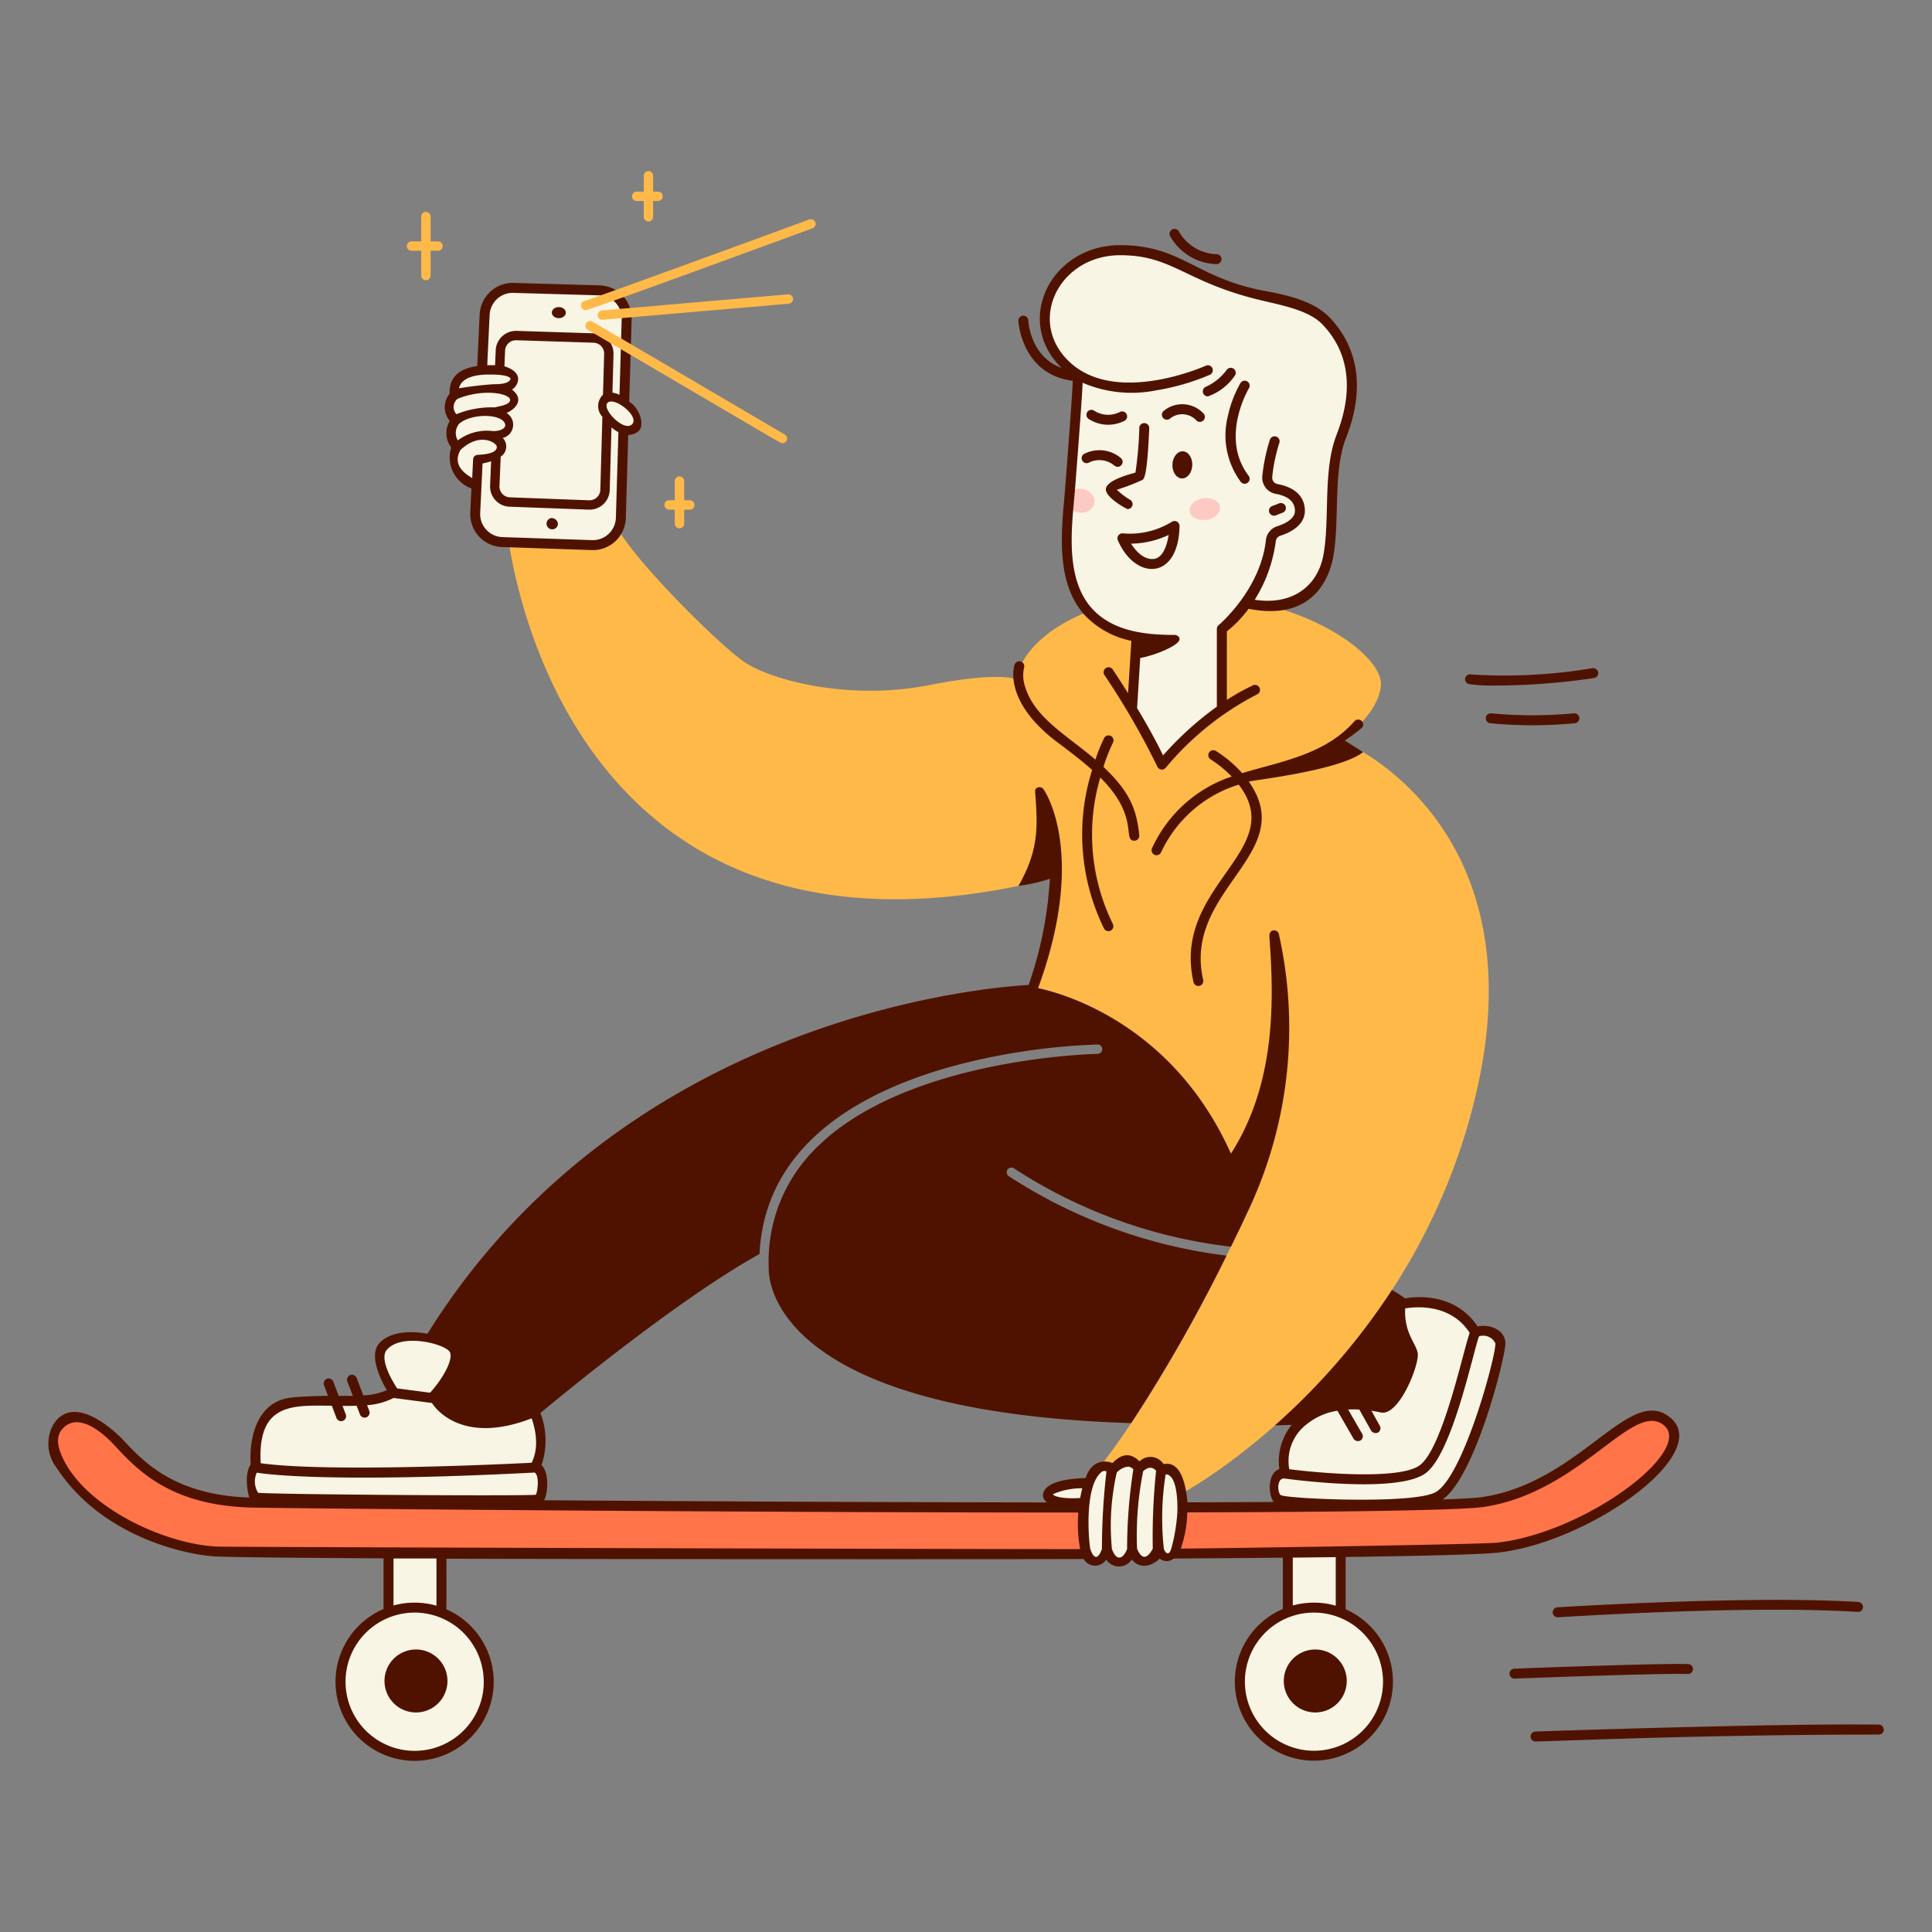 <svg xmlns="http://www.w3.org/2000/svg" fill="none" viewBox="0 0 200 200"><rect x="0" y="0" width="200" height="200" fill="#808080" stroke="none"/><g id="selfie-1--social-media-selfie"><g id="elements"><path id="vector" fill="#501200" d="M154.985 70.966c-0.984 0.03 -1.968 -0.02 -2.943 -0.152a0.515 0.515 0 0 1 0.282 -0.991c4.198 0.261 8.413 0.04 12.561 -0.657a0.516 0.516 0 0 1 0.153 1.019 69.896 69.896 0 0 1 -10.053 0.781Z" stroke-width="1"></path><path id="vector_2" fill="#501200" d="M154.272 74.869a0.512 0.512 0 0 1 -0.458 -0.567 0.514 0.514 0 0 1 0.567 -0.458c2.841 0.265 5.7 0.265 8.54 0a0.514 0.514 0 1 1 0.112 1.024 45.485 45.485 0 0 1 -8.761 0.001Z" stroke-width="1"></path><path id="vector_3" fill="#501200" d="M161.231 167.42a0.516 0.516 0 0 1 -0.033 -1.029c0.2 -0.013 19.846 -1.263 31.176 -0.555a0.514 0.514 0 1 1 -0.064 1.028c-11.674 -0.732 -30.71 0.556 -31.079 0.556Z" stroke-width="1"></path><path id="vector_4" fill="#501200" d="M156.787 173.77a0.513 0.513 0 0 1 -0.369 -0.877 0.515 0.515 0 0 1 0.363 -0.153c0.045 0 14.68 -0.572 17.957 -0.476a0.515 0.515 0 1 1 -0.03 1.029c-3.257 -0.093 -17.89 0.477 -17.921 0.477Z" stroke-width="1"></path><path id="vector_5" fill="#501200" d="M158.929 180.277a0.516 0.516 0 0 1 -0.017 -1.029c0.252 -0.009 25.291 -0.87 35.581 -0.715a0.512 0.512 0 0 1 0.511 0.519 0.512 0.512 0 0 1 -0.519 0.511c-18.703 0 -33.946 0.714 -35.556 0.714Z" stroke-width="1"></path></g><g id="person"><path id="vector_6" fill="#ffb949" d="M52.5 54.783s4.558 49.362 56.882 36.02a70.885 70.885 0 0 1 -2.436 11.4s16.826 2.474 22.438 22.722c0 0 -7.379 16.442 -15.584 26.991l8.615 2.652s23.5 -12.62 30.322 -41.072c6.822 -28.452 -13.864 -36.9 -13.97 -36.825 -0.106 0.075 4.01 -2.639 4.188 -5.794 0.178 -3.155 -8.392 -9.464 -20.624 -9.285 -12.232 0.179 -17.412 6.364 -16.876 8.866 0 0 -1.19 -1.128 -9.345 0.479 -8.155 1.607 -16.329 -0.5 -19.126 -2.46 -2.797 -1.96 -11.074 -10.258 -13 -13.691L52.5 54.783Z" stroke-width="1"></path><path id="vector_7" fill="#f9f5e5" d="M117.1 73.3a36.027 36.027 0 0 1 3.06 5.7s4.226 -4.345 6.458 -5.714l-0.208 -8.155a19.92 19.92 0 0 0 2.619 -2.738s4.311 1.647 7.143 -1.666c2.44 -2.856 1.689 -9.106 2.083 -12.482 0.447 -3.828 3.616 -8.851 0.04 -13.917 -1.594 -2.258 -4.365 -3.016 -8.93 -3.968 -3.078 -0.643 -5.842 -2.718 -9.919 -3.949 -7.818 -2.361 -11.826 2.8 -11.349 7.6 0.31 3.127 3.452 5 3.452 5s-1.573 15.282 -1.27 18.691c0.318 3.571 2.738 7.619 7.341 8.254l-0.52 7.344Z" stroke-width="1"></path><path id="vector_8" fill="#501200" d="M128.851 50.08a0.518 0.518 0 0 1 -0.41 -0.2 8.103 8.103 0 0 1 -1.321 -6.851 11.91 11.91 0 0 1 1.291 -3.373 0.514 0.514 0 0 1 0.879 0.536c-0.031 0.051 -3.047 5.114 -0.03 9.062a0.52 0.52 0 0 1 0.05 0.539 0.514 0.514 0 0 1 -0.459 0.287Z" stroke-width="1"></path><path id="vector_9" fill="#501200" d="M125.041 41.033a0.514 0.514 0 0 1 -0.458 -0.77 0.517 0.517 0 0 1 0.27 -0.23 5.625 5.625 0 0 0 2.124 -1.726 0.51 0.51 0 0 1 0.543 -0.22 0.51 0.51 0 0 1 0.329 0.235 0.518 0.518 0 0 1 -0.036 0.585 5.629 5.629 0 0 1 -2.772 2.126Z" stroke-width="1"></path><path id="vector_10" fill="#501200" d="M122.448 46.719c-0.568 -0.021 -1.051 0.59 -1.08 1.366 -0.029 0.776 0.408 1.421 0.977 1.442 0.569 0.021 1.052 -0.591 1.08 -1.366 0.028 -0.775 -0.408 -1.421 -0.977 -1.442Z" stroke-width="1"></path><path id="vector_11" fill="#501200" d="M125.934 27.342a5.683 5.683 0 0 1 -4.8 -2.893 0.514 0.514 0 0 1 0.909 -0.484 4.638 4.638 0 0 0 3.891 2.347 0.513 0.513 0 0 1 0.515 0.515 0.514 0.514 0 0 1 -0.515 0.515Z" stroke-width="1"></path><path id="vector_12" fill="#501200" d="M116.727 52.7c-0.091 0 -2.42 -1.249 -2.239 -2.142 0.194 -0.958 2.879 -1.564 3.053 -1.637 0.228 -1.536 0.362 -3.085 0.4 -4.638a0.518 0.518 0 0 1 0.536 -0.486 0.517 0.517 0 0 1 0.493 0.529c-0.208 4.927 -0.525 5.2 -0.692 5.35 -0.864 0.398 -1.754 0.739 -2.662 1.021 0.418 0.402 0.881 0.753 1.38 1.048a0.513 0.513 0 0 1 0.043 0.851 0.517 0.517 0 0 1 -0.312 0.104Z" stroke-width="1"></path><path id="vector_13" fill="#501200" d="M124.208 43.673a0.51 0.51 0 0 1 -0.358 -0.145 1.99 1.99 0 0 0 -2.725 -0.2 0.519 0.519 0 0 1 -0.376 0.118 0.513 0.513 0 0 1 -0.468 -0.559 0.518 0.518 0 0 1 0.183 -0.349 3.006 3.006 0 0 1 4.1 0.244 0.514 0.514 0 0 1 -0.066 0.803 0.515 0.515 0 0 1 -0.29 0.088Z" stroke-width="1"></path><path id="vector_14" fill="#501200" d="M112.665 43.347a0.515 0.515 0 0 1 0.623 -0.82 2.678 2.678 0 0 0 2.685 0.1 0.516 0.516 0 0 1 0.437 0.933 3.7 3.7 0 0 1 -3.745 -0.213Z" stroke-width="1"></path><path id="vector_15" fill="#501200" d="M131.886 53.384a0.516 0.516 0 0 1 -0.185 -1l0.714 -0.275a0.515 0.515 0 1 1 0.371 0.961c-0.777 0.303 -0.772 0.314 -0.9 0.314Z" stroke-width="1"></path><path id="vector_16" fill="#501200" d="M115.719 55.929a0.516 0.516 0 0 1 0.542 -0.714 8.282 8.282 0 0 0 5.049 -1.2 0.515 0.515 0 0 1 0.794 0.441c-0.096 5.644 -4.579 5.659 -6.385 1.473Zm1.364 0.351c0.465 0.724 1.3 1.689 2.341 1.582 1.007 -0.1 1.4 -1.507 1.555 -2.485a9.37 9.37 0 0 1 -3.896 0.903Z" stroke-width="1"></path><path id="vector_17" fill="#501200" d="M114.227 79.39c0.264 -0.85 0.59 -1.681 0.974 -2.485a0.516 0.516 0 1 0 -0.915 -0.474 18.295 18.295 0 0 0 -0.892 2.208c-2.812 -2.441 -6.261 -4.271 -7.257 -7.5a3.634 3.634 0 0 1 -0.132 -2 0.516 0.516 0 0 0 -0.713 -0.63 0.512 0.512 0 0 0 -0.261 0.295c-0.054 0.154 -1.249 3.819 4.544 8.123 1.411 1.048 2.555 1.952 3.483 2.777a22.117 22.117 0 0 0 1.228 16.411 0.515 0.515 0 1 0 0.915 -0.474 20.923 20.923 0 0 1 -1.3 -15.15c4.1 4.044 2.252 6.537 3.523 6.537a0.516 0.516 0 0 0 0.513 -0.567c-0.269 -2.669 -0.99 -4.515 -3.71 -7.071Z" stroke-width="1"></path><path id="vector_18" fill="#501200" d="M115.7 48.324a0.516 0.516 0 0 1 -0.337 -0.125 2.424 2.424 0 0 0 -2.663 -0.299 0.515 0.515 0 0 1 -0.495 -0.9 3.448 3.448 0 0 1 3.829 0.418 0.51 0.51 0 0 1 0.148 0.57 0.513 0.513 0 0 1 -0.482 0.336Z" stroke-width="1"></path><path id="vector_19" fill="#f9f5e5" d="M40.16 160.8v6.127s-4.365 1.325 -4.88 6.92c-0.515 5.595 4.554 7.891 7.321 8.05a7.588 7.588 0 0 0 5.59 -2.022 7.58 7.58 0 0 0 2.41 -5.433c0 -5.04 -3.73 -7.291 -4.96 -7.515V160.8H40.16Z" stroke-width="1"></path><path id="vector_20" fill="#f9f5e5" d="M133.4 160.8v6.127s-4.365 1.325 -4.881 6.92 4.555 7.891 7.322 8.05a7.585 7.585 0 0 0 5.589 -2.022 7.581 7.581 0 0 0 2.411 -5.433c0 -5.04 -3.73 -7.291 -4.96 -7.515V160.8H133.4Z" stroke-width="1"></path><path id="vector_21" fill="#501200" d="M136.157 177.273a3.259 3.259 0 1 0 0 -6.518 3.259 3.259 0 0 0 0 6.518Z" stroke-width="1"></path><path id="vector_22" fill="#501200" d="M43.062 177.273a3.259 3.259 0 1 0 0 -6.518 3.259 3.259 0 0 0 0 6.518Z" stroke-width="1"></path><path id="vector_23" fill="#ff7449" d="M5.99 147.683c0.986 -1.69 3.417 -1.171 5.321 0.631 2.263 2.142 5.238 7.052 14.921 7.232 9.683 0.18 119.786 1.086 127.34 -0.069 10.119 -1.548 15.252 -11.347 18.969 -8.362 3.888 3.124 -7.937 11.973 -17.421 13.084 -8.86 1.038 -125.138 0.735 -132.638 0.413 -9.167 -0.393 -19.04 -8.563 -16.492 -12.929Z" stroke-width="1"></path><path id="vector_24" fill="#f9f5e5" d="M144.961 134.941s5.437 -1.24 7.669 2.9c0 0 2.533 -0.452 2.738 1.191 0.205 1.643 -3.978 15.348 -6.875 16.216 -2.897 0.868 -15.356 0.547 -16.165 0 -0.809 -0.547 -0.462 -2.538 0.491 -2.641 0 0 -0.715 -3.986 2.46 -5.854 3.175 -1.868 7.42 -1 8.095 -1.075 0.675 -0.075 2.976 -3.928 2.818 -5.2 -0.158 -1.272 -1.905 -3.731 -1.231 -5.537Z" stroke-width="1"></path><path id="vector_25" fill="#f9f5e5" d="M26.51 151.914s-0.992 -5.487 3.174 -6.6c4.166 -1.113 7.223 0.438 10.873 -1.15 0 0 -1.755 -2.809 -1.19 -4.326 0.754 -2.024 6.1 -2.309 7.738 0 0.873 1.23 -2.222 4.868 -2.222 4.868s2.619 4.18 10.238 1.64c0 0 1.9 2.994 0 5.564 0 0 1.706 0.519 0.635 3.454 -0.046 0.126 -28.595 0.074 -29.314 -0.288 -0.719 -0.362 -0.742 -2.939 0.068 -3.162Z" stroke-width="1"></path><path id="vector_26" fill="#f9f5e5" d="M115.16 151.937s-1.786 -0.966 -2.619 1.753c0 0 -3.958 -0.317 -3.988 1.023 -0.03 1.34 3.482 1.042 3.482 1.042s-0.239 5.956 1.339 5.893c0.973 -0.04 1.168 -1.459 1.168 -1.459s0.365 1.578 1.258 1.563c0.893 -0.015 1.324 -1.25 1.324 -1.25s1.027 2.44 2.8 0.163c0 0 2.039 2.213 2.314 -2.589 0.275 -4.802 -0.79 -6.71 -1.924 -5.8 0 0 -0.762 -1.794 -2.563 -0.343 -0.002 0.004 -0.939 -1.418 -2.591 0.004Z" stroke-width="1"></path><path id="vector_27" fill="#ffb949" d="M45.339 24.987h-0.764v-2.565a0.486 0.486 0 1 0 -0.972 0v2.565h-1a0.486 0.486 0 0 0 0 0.972h1v2.564a0.486 0.486 0 0 0 0.972 0v-2.564h0.764a0.486 0.486 0 0 0 0 -0.972Z" stroke-width="1"></path><path id="vector_28" fill="#ffb949" d="M68.117 19.833h-0.507v-1.617a0.486 0.486 0 1 0 -0.971 0v1.617h-0.725a0.486 0.486 0 1 0 0 0.972h0.725v1.617a0.486 0.486 0 1 0 0.971 0v-1.617h0.507a0.486 0.486 0 0 0 0 -0.972Z" stroke-width="1"></path><path id="vector_29" fill="#ffb949" d="M71.41 51.788h-0.585V49.8a0.486 0.486 0 0 0 -0.972 0v1.985h-0.586a0.486 0.486 0 1 0 0 0.972h0.586v1.448a0.486 0.486 0 1 0 0.972 0V52.76h0.585a0.486 0.486 0 0 0 0 -0.972Z" stroke-width="1"></path><path id="vector_30" fill="#f9f5e5" d="M49.783 38.216s0.239 -4.227 0.318 -5.11c0.079 -0.883 0.2 -3.263 2.936 -3.3 2.736 -0.037 7.957 0.119 9.266 0.278 1.309 0.159 2.619 0.972 2.619 3.274s-0.337 8.206 -0.337 8.206 1.824 1.582 1.27 2.536a1.231 1.231 0 0 1 -1.349 0.547s-0.139 8.076 -0.179 8.691c-0.04 0.615 -0.694 3.214 -3.333 3.095 -2.639 -0.119 -8.6 -0.3 -9.291 -0.357a2.823 2.823 0 0 1 -2.574 -2.758c-0.04 -2.083 0 -3.056 0 -3.056s-2.834 -1.234 -1.947 -3.988a2.35 2.35 0 0 1 -0.172 -2.774s-1.175 -1.078 0.055 -2.846c0 0.004 -0.297 -2.141 2.718 -2.438Z" stroke-width="1"></path><path id="vector_31" fill="#501200" d="m65.136 41.586 0.251 -8.532a3.413 3.413 0 0 0 -3.314 -3.514l-9.006 -0.256a3.432 3.432 0 0 0 -3.411 3.252L49.4 37.89c-1.139 0.173 -2.933 0.663 -2.858 2.872a2.21 2.21 0 0 0 0.015 2.814 2.464 2.464 0 0 0 0.153 2.749 3.418 3.418 0 0 0 2.09 4.241l-0.117 2.49a3.409 3.409 0 0 0 3.293 3.572l9.4 0.321a3.416 3.416 0 0 0 3.408 -3.314l0.25 -8.617c0.4 0.007 0.787 -0.14 1.083 -0.409 0.668 -0.601 0.083 -2.38 -0.981 -3.023Zm-14.45 -9a2.394 2.394 0 0 1 2.381 -2.269l8.976 0.256a2.384 2.384 0 0 1 2.316 2.452l-0.229 7.846a2.277 2.277 0 0 0 -0.73 -0.221l0.112 -3.99a2.1 2.1 0 0 0 -2.025 -2.152l-8.014 -0.256a2.105 2.105 0 0 0 -2.157 2.007l-0.065 1.551c-0.147 -0.009 -0.7 -0.009 -0.812 -0.006l0.247 -5.218Zm11.672 10.56 -0.212 7.554a1.12 1.12 0 0 1 -1.162 1.089l-8.2 -0.306a1.123 1.123 0 0 1 -1.08 -1.168l0.127 -3.038a1.26 1.26 0 0 0 0.214 -1.939 1.413 1.413 0 0 0 0.392 -2.584c0.954 -0.418 1.875 -1.416 0.559 -2.425 0.562 -0.3 1.405 -1.729 -0.777 -2.411l0.068 -1.621a1.123 1.123 0 0 1 1.121 -1.075l8.047 0.256a1.128 1.128 0 0 1 1.086 1.154l-0.118 4.229a1.628 1.628 0 0 0 -0.065 2.285Zm-14.966 2.443a1.484 1.484 0 0 1 0.156 -1.737c1.352 -1.142 4.7 -1.023 4.756 0.177 0 0 0 0.576 -1.236 0.6a5.034 5.034 0 0 0 -3.676 0.96Zm5.416 -4.2c0 0.557 -1.242 0.671 -1.59 0.783a9.663 9.663 0 0 0 -3.973 0.706 1.101 1.101 0 0 1 0.124 -1.595c2.684 -1.089 5.391 -0.557 5.439 0.106Zm-2.417 -2.613c2.368 -0.05 2.443 0.388 2.464 0.429 -0.018 0.074 -0.1 0.588 -1.687 0.565a35.98 35.98 0 0 0 -3.646 0.424c0.032 -0.162 0.208 -1.363 2.869 -1.418Zm-2.722 7.808c2.037 -1.939 3.831 -0.7 3.758 -0.306 0 0.787 -1.818 0.779 -2.051 0.818a0.482 0.482 0 0 0 -0.4 0.456l-0.094 1.942 -0.027 -0.017c-0.492 -0.315 -2.132 -1.236 -1.186 -2.893ZM63.756 53.6a2.383 2.383 0 0 1 -2.463 2.313L52.01 55.6a2.38 2.38 0 0 1 -2.3 -2.492l0.244 -5.13c0.3 -0.058 0.595 -0.134 0.886 -0.227l-0.106 2.525a2.093 2.093 0 0 0 2.016 2.178l8.279 0.306a2.09 2.09 0 0 0 2.089 -2.033l0.183 -6.484c0.217 0.193 0.457 0.359 0.715 0.494l-0.26 8.863Zm1.695 -9.7c-0.788 0.88 -3.121 -1.474 -2.587 -2.166 0.608 -0.784 3.351 1.316 2.587 2.166Z" stroke-width="1"></path><path id="vector_32" fill="#ffb949" d="M60.636 32.1a0.486 0.486 0 0 1 -0.078 -0.966c0.781 -0.207 14.275 -5.131 23.205 -8.409a0.486 0.486 0 1 1 0.334 0.912C61.04 32.1 60.747 32.1 60.636 32.1Z" stroke-width="1"></path><path id="vector_33" fill="#ffb949" d="M62.342 33.106a0.486 0.486 0 0 1 -0.041 -0.969l19.286 -1.667a0.486 0.486 0 0 1 0.083 0.968l-19.328 1.668Z" stroke-width="1"></path><path id="vector_34" fill="#ffb949" d="M80.993 45.884c-0.207 0 -0.032 0.052 -20.157 -11.753a0.486 0.486 0 0 1 0.492 -0.838L81.239 44.98a0.486 0.486 0 0 1 -0.246 0.904Z" stroke-width="1"></path><path id="vector_35" fill="#501200" d="M57.848 32.938c0.4 0 0.725 -0.257 0.725 -0.575 0 -0.318 -0.325 -0.575 -0.725 -0.575 -0.4 0 -0.725 0.257 -0.725 0.575 0 0.318 0.325 0.575 0.725 0.575Z" stroke-width="1"></path><path id="vector_36" fill="#501200" d="M57.033 53.632a0.59 0.59 0 1 0 0.725 0.576 0.663 0.663 0 0 0 -0.725 -0.576Z" stroke-width="1"></path><path id="vector_37" fill="#501200" d="m141.111 77.854 -1.9 -1.191a21.19 21.19 0 0 0 1.776 -1.321 0.515 0.515 0 1 0 -0.773 -0.681c-3.052 3.466 -7.585 4.155 -11.628 5.373a12.84 12.84 0 0 0 -2.723 -2.3 0.514 0.514 0 1 0 -0.526 0.886 11.96 11.96 0 0 1 2.166 1.766c-0.213 0.074 -0.427 0.147 -0.634 0.226a13.95 13.95 0 0 0 -7.62 7.215 0.513 0.513 0 0 0 0.287 0.67 0.517 0.517 0 0 0 0.67 -0.288 13.143 13.143 0 0 1 7.032 -6.635c0.321 -0.123 0.654 -0.238 0.993 -0.348 5.239 6.814 -7 10.439 -4.67 20.48a0.513 0.513 0 0 0 0.917 0.133 0.515 0.515 0 0 0 0.083 -0.366c-2.186 -9.408 9.991 -13.085 4.711 -20.567 0.534 -0.157 9.458 -1.148 11.839 -3.052Z" stroke-width="1"></path><path id="vector_38" fill="#fccac2" d="M124.892 53.818c0.867 -0.13 1.493 -0.738 1.4 -1.355 -0.094 -0.618 -0.872 -1.012 -1.738 -0.881 -0.867 0.131 -1.494 0.738 -1.4 1.356 0.093 0.617 0.872 1.011 1.738 0.88Z" stroke-width="1"></path><path id="vector_39" fill="#fccac2" d="M113.283 52.1c0.125 -0.67 -0.408 -1.333 -1.19 -1.478 -0.783 -0.145 -1.518 0.28 -1.643 0.952 -0.125 0.67 0.408 1.333 1.191 1.478 0.782 0.146 1.518 -0.28 1.642 -0.952Z" stroke-width="1"></path><path id="vector_40" fill="#501200" d="M137.676 32.9c-1.5 -1.58 -3.957 -2.28 -6.613 -2.759 -7.321 -1.322 -8.655 -4.75 -15.082 -4.762 -7.2 -0.014 -11.084 7.834 -6.082 12.713 -3.211 -1.155 -3.442 -4.742 -3.451 -4.922a0.513 0.513 0 0 0 -0.539 -0.49 0.517 0.517 0 0 0 -0.49 0.539c0 0.057 0.326 5.543 5.633 6.2 -0.042 1.419 -0.63 9.1 -0.813 11.406 -0.3 3.75 -1.107 9.381 2.052 12.857a9.152 9.152 0 0 0 4.828 2.656l-0.341 5.431c-0.916 -1.467 -1.593 -2.468 -1.608 -2.491a0.516 0.516 0 0 0 -0.853 0.578 79.315 79.315 0 0 1 5.492 9.506 0.522 0.522 0 0 0 0.407 0.3 0.512 0.512 0 0 0 0.467 -0.192 30.332 30.332 0 0 1 9.457 -7.591 0.524 0.524 0 0 0 0.266 -0.291 0.517 0.517 0 0 0 -0.703 -0.642c-0.933 0.442 -1.835 0.947 -2.7 1.509v-7.094a12.352 12.352 0 0 0 2.252 -2.34c6.818 1.348 8.371 -3.4 8.737 -5.262 0.734 -3.749 -0.04 -8.9 1.343 -12.41 2.455 -6.255 0.454 -10.222 -1.659 -12.449Zm0.7 12.071c-1.483 3.768 -0.667 8.876 -1.4 12.589 -0.61 3.111 -3.185 5.125 -7.086 4.528a15.065 15.065 0 0 0 2.18 -6.072 0.678 0.678 0 0 1 0.469 -0.557c1.631 -0.526 2.533 -1.435 2.541 -2.558 0.01 -1.46 -0.993 -2.45 -2.823 -2.79a0.674 0.674 0 0 1 -0.557 -0.727c0.121 -1.2 0.368 -2.382 0.735 -3.53a0.515 0.515 0 1 0 -0.979 -0.319 18.408 18.408 0 0 0 -0.781 3.744 1.698 1.698 0 0 0 1.394 1.845c1.321 0.245 1.987 0.84 1.981 1.77 -0.006 0.868 -1.147 1.365 -1.827 1.584a1.691 1.691 0 0 0 -1.173 1.4c-0.547 5.145 -4.846 8.79 -4.856 8.8a0.52 0.52 0 0 0 -0.226 0.426v8.05A33.359 33.359 0 0 0 120.4 78.2c-0.788 -1.638 -1.781 -3.39 -2.69 -4.9l0.326 -5.187c1.348 -0.217 3.9 -1.219 4.064 -1.887 0.066 -0.273 -0.236 -0.5 -0.515 -0.5 -3.079 0 -6.4 -0.379 -8.535 -2.728 -2.844 -3.129 -2.092 -8.482 -1.792 -12.044 0.073 -0.864 0.764 -9.739 0.815 -11.331a12.859 12.859 0 0 0 7.64 0.781c1.904 -0.31 3.764 -0.85 5.538 -1.61a0.518 0.518 0 0 0 0.255 -0.682 0.516 0.516 0 0 0 -0.683 -0.255c-0.092 0.042 -9.266 4.15 -14.1 -0.384 -4.482 -4.2 -1.1 -11.053 5.239 -11.053 5.535 0 6.716 2.855 14.869 4.736 2.582 0.595 4.811 1.109 6.1 2.464 3.452 3.63 2.689 8.18 1.44 11.352l0.005 -0.001Z" stroke-width="1"></path><path id="vector_41" fill="#501200" d="M172.863 146.714c-4.205 -3.38 -9.226 6.705 -19.369 8.253 -0.65 0.1 -2.08 0.185 -4.155 0.253 3.4 -2.358 6.533 -14.837 6.5 -16.187 -0.044 -1.4 -1.641 -1.985 -2.878 -1.719 -2.622 -3.944 -7.387 -2.923 -7.511 -2.9 -0.43 -0.323 -0.882 -0.615 -1.354 -0.874a69.45 69.45 0 0 1 -12.111 14.015c0.571 -0.015 1.145 -0.03 1.728 -0.05a5.978 5.978 0 0 0 -1.274 4.579c-1.322 0.433 -1.113 2.852 -0.574 3.4 -2.8 0.017 -5.792 0.029 -8.933 0.038 -0.426 -4.571 -2.157 -3.962 -2.481 -3.965a1.625 1.625 0 0 0 -1.18 -0.727 1.61 1.61 0 0 0 -1.31 0.454c-1.368 -1.384 -2.451 -0.133 -2.81 0.17 -0.312 -0.153 -2.049 -0.641 -2.767 1.554 -0.95 0.036 -4.323 0.148 -4.423 1.79a0.928 0.928 0 0 0 0.441 0.733 8905.734 8905.734 0 0 1 -52.078 -0.227c0.385 -0.612 0.568 -2.872 -0.271 -3.638 0.6 -1.754 0.56 -3.663 -0.112 -5.391 2.381 -1.981 14.413 -11.879 22.686 -16.461 0.571 -12.041 11.829 -17.854 23.618 -20.311a67.347 67.347 0 0 1 11.39 -1.377 0.49 0.49 0 0 1 0.471 0.48 0.489 0.489 0 0 1 -0.459 0.491c-0.2 0 -20.128 0.389 -29.381 9.971a16.393 16.393 0 0 0 -4.686 12.153c0 0.055 -1.2 14.89 37.519 16.1a162.747 162.747 0 0 0 9.871 -17.338 53.212 53.212 0 0 1 -22.568 -8.243 0.486 0.486 0 0 1 0.571 -0.786 52.103 52.103 0 0 0 22.453 8.105c1.693 -3.448 1.628 -3.461 1.787 -3.726a44.343 44.343 0 0 0 3.161 -28.692c-0.19 -0.488 -1.031 -0.5 -0.966 0.365 0.5 6.643 0.643 15.215 -3.985 22.419 -6.028 -13.468 -17.427 -16.591 -19.963 -17.13 5.086 -13.871 0.757 -20.317 0.568 -20.587a0.517 0.517 0 0 0 -0.718 -0.127c-0.232 0.162 -0.146 0.434 -0.126 0.718 0.213 3.112 0.4 5.684 -1.76 9.414a18.846 18.846 0 0 0 3.258 -0.734 40.281 40.281 0 0 1 -2.2 10.983c-4.968 0.286 -41.874 3.485 -62.232 36.106 -0.1 0 -3.342 -0.726 -4.938 0.93 -1.257 1.3 0.229 4.068 0.73 4.912a7.016 7.016 0 0 1 -2.431 0.542l-0.692 -1.807a0.514 0.514 0 0 0 -0.963 0.368l0.571 1.486c-0.2 0 -0.448 0.009 -1.465 0l-0.571 -1.5a0.516 0.516 0 0 0 -0.963 0.365l0.43 1.13s-2.554 0.032 -3.858 0.188c-3.682 0.448 -4.327 4.518 -4.147 6.914 -0.777 1.124 -0.2 3.346 -0.144 3.429 -7.752 -0.265 -10.952 -3.7 -13.082 -5.984 -0.371 -0.4 -4.945 -5.068 -7.182 -1.613a4.06 4.06 0 0 0 0.3 4.494c4.632 7.132 13.379 9.071 16.616 9.209 1.637 0.071 8.106 0.139 17.244 0.189v5.244a8.19 8.19 0 0 0 -4.81 9.153 8.188 8.188 0 1 0 11.31 -9.123c0.014 -0.11 0.009 -2.06 0.009 -5.239 11.113 0.05 56.8 0.068 65.964 0.033a1.366 1.366 0 0 0 2.34 0.058 1.575 1.575 0 0 0 2.64 0c1.307 1.513 2.9 -0.1 2.9 -0.1a1.135 1.135 0 0 0 1.448 -0.009c3.87 -0.023 7.687 -0.05 11.292 -0.085v5.309a8.187 8.187 0 0 0 -4.806 9.148 8.186 8.186 0 0 0 16.028 0.074 8.184 8.184 0 0 0 -4.722 -9.192v-5.412c7.987 -0.106 14.08 -0.257 15.878 -0.466 9.467 -1.113 22.294 -10.313 17.687 -13.999Zm-132.8 -7c1.567 -1.789 6.219 -0.546 6.531 0.307 0.312 0.853 -0.868 2.837 -2.069 4.152l-3.414 -0.447c-0.02 -0.058 -2.011 -2.926 -1.053 -4.017l0.005 0.005Zm-5.709 5.813 0.488 1.289a0.516 0.516 0 0 0 0.963 -0.365l-0.345 -0.915c0.5 0.006 0.989 0.006 1.46 -0.012l0.344 0.9a0.516 0.516 0 0 0 0.963 -0.371l-0.227 -0.589a7.093 7.093 0 0 0 2.746 -0.747c3.065 0.4 3.906 0.518 3.967 0.518 0.106 0.176 2.79 4.515 10.328 1.589 0 0.1 1.031 2.559 -0.009 4.6 -2.519 0.127 -21.008 1.021 -28.045 0.05 -0.35 -6.348 3.447 -5.974 7.362 -5.952l0.005 0.005Zm-7.767 6.925c0.11 0 6.03 1.158 28.763 -0.014 0.515 0.331 0.3 1.98 0.12 2.3 -1.845 0.147 -27.044 -0.029 -28.748 -0.206a2.202 2.202 0 0 1 -0.14 -2.085l0.005 0.005Zm23.495 21.638a7.156 7.156 0 1 1 -7.155 -7.155 7.166 7.166 0 0 1 7.15 7.15l0.005 0.005Zm-9.347 -7.89v-4.865h4.447v4.886a8.193 8.193 0 0 0 -4.447 -0.021Zm-18.229 -6.1c-5.336 -0.226 -13.121 -3.846 -15.755 -8.673 -0.518 -0.948 -1.2 -2.469 -0.315 -3.482 1.939 -2.226 5.174 1.41 5.536 1.8 2.287 2.454 5.742 6.162 14.251 6.321 5.221 0.1 50.244 0.507 85.4 0.512a14.66 14.66 0 0 0 0.194 3.782c-7.09 0.022 -87.781 -0.196 -89.311 -0.26Zm89.314 -5.029c-1.366 0.1 -2.661 -0.071 -2.831 -0.389a7.474 7.474 0 0 1 3.046 -0.618c-0.062 0.236 -0.2 0.905 -0.215 1.003v0.004Zm2.251 5.28c-0.5 1.39 -0.965 0.75 -1.2 0 -0.136 -0.523 -0.717 -6.561 1.209 -8.008a0.51 0.51 0 0 1 0.462 -0.023 70.38 70.38 0 0 0 -0.471 8.027v0.004Zm2.608 -0.012c-0.329 0.916 -1.063 1.451 -1.574 0.006a24.828 24.828 0 0 1 0.5 -7.9c0.304 -0.348 0.728 -0.57 1.188 -0.62a0.81 0.81 0 0 1 0.53 0.283 53.073 53.073 0 0 0 -0.644 8.227v0.004Zm2.655 -0.015c-0.5 0.915 -1.079 1.288 -1.625 0.009 -0.112 -2.695 0.1 -5.394 0.633 -8.038 0.47 -0.416 0.923 -0.506 1.336 -0.044a66.088 66.088 0 0 0 -0.344 8.069v0.004Zm15.91 -12.864a6.656 6.656 0 0 1 3.205 -1.422l1.672 2.9a0.552 0.552 0 0 0 0.7 0.189 0.502 0.502 0 0 0 0.24 -0.311 0.515 0.515 0 0 0 -0.051 -0.389l-1.451 -2.513c0.385 -0.021 0.771 -0.021 1.156 0l1.225 2.189a0.575 0.575 0 0 0 0.7 0.2 0.516 0.516 0 0 0 0.2 -0.7l-0.871 -1.566c0.306 0.048 0.627 0.106 0.96 0.18 1.913 0.424 4 -4.95 3.837 -6.1 -0.144 -1.042 -1.433 -2.107 -1.3 -4.674 0.064 0.012 4.435 -0.942 6.677 2.537 -0.644 1.7 -2.777 11.97 -5.185 13.712 -2.06 1.5 -10.095 0.836 -13.492 0.4a4.773 4.773 0 0 1 1.778 -4.636v0.004Zm-2.334 5.589c0.1 0 11.627 1.662 14.654 -0.533 2.792 -2.023 4.934 -12.611 5.545 -14.18a1.4 1.4 0 0 1 1.695 0.73c0.038 1.395 -3.326 13.833 -6.2 15.407 -2.31 1.269 -15.086 0.683 -15.975 0.318 -0.386 -0.108 -0.505 -1.731 0.281 -1.746v0.004Zm-11.033 3.517a18.266 18.266 0 0 1 -0.626 3.743c-0.255 0.842 -0.637 0.437 -0.772 0.009a29.02 29.02 0 0 1 0.188 -7.693c1.323 -0.004 1.233 3.554 1.21 3.937v0.004Zm21.293 17.523a7.149 7.149 0 0 1 -4.417 6.607 7.154 7.154 0 0 1 -6.711 -12.556 7.149 7.149 0 0 1 9.029 0.891 7.162 7.162 0 0 1 2.099 5.054v0.004Zm-9.341 -7.888v-4.956l4.447 -0.05v5.027a8.202 8.202 0 0 0 -4.447 -0.022v0.001Zm21.231 -6.51c-1.619 0.192 -28.925 0.592 -32.824 0.618 0.417 -1.206 0.644 -2.47 0.674 -3.746 16.066 -0.044 28.339 -0.206 30.74 -0.574 9.994 -1.524 15.381 -11.023 18.569 -8.467 3.227 2.589 -7.997 11.092 -17.159 12.165v0.004Z" stroke-width="1"></path></g></g></svg>